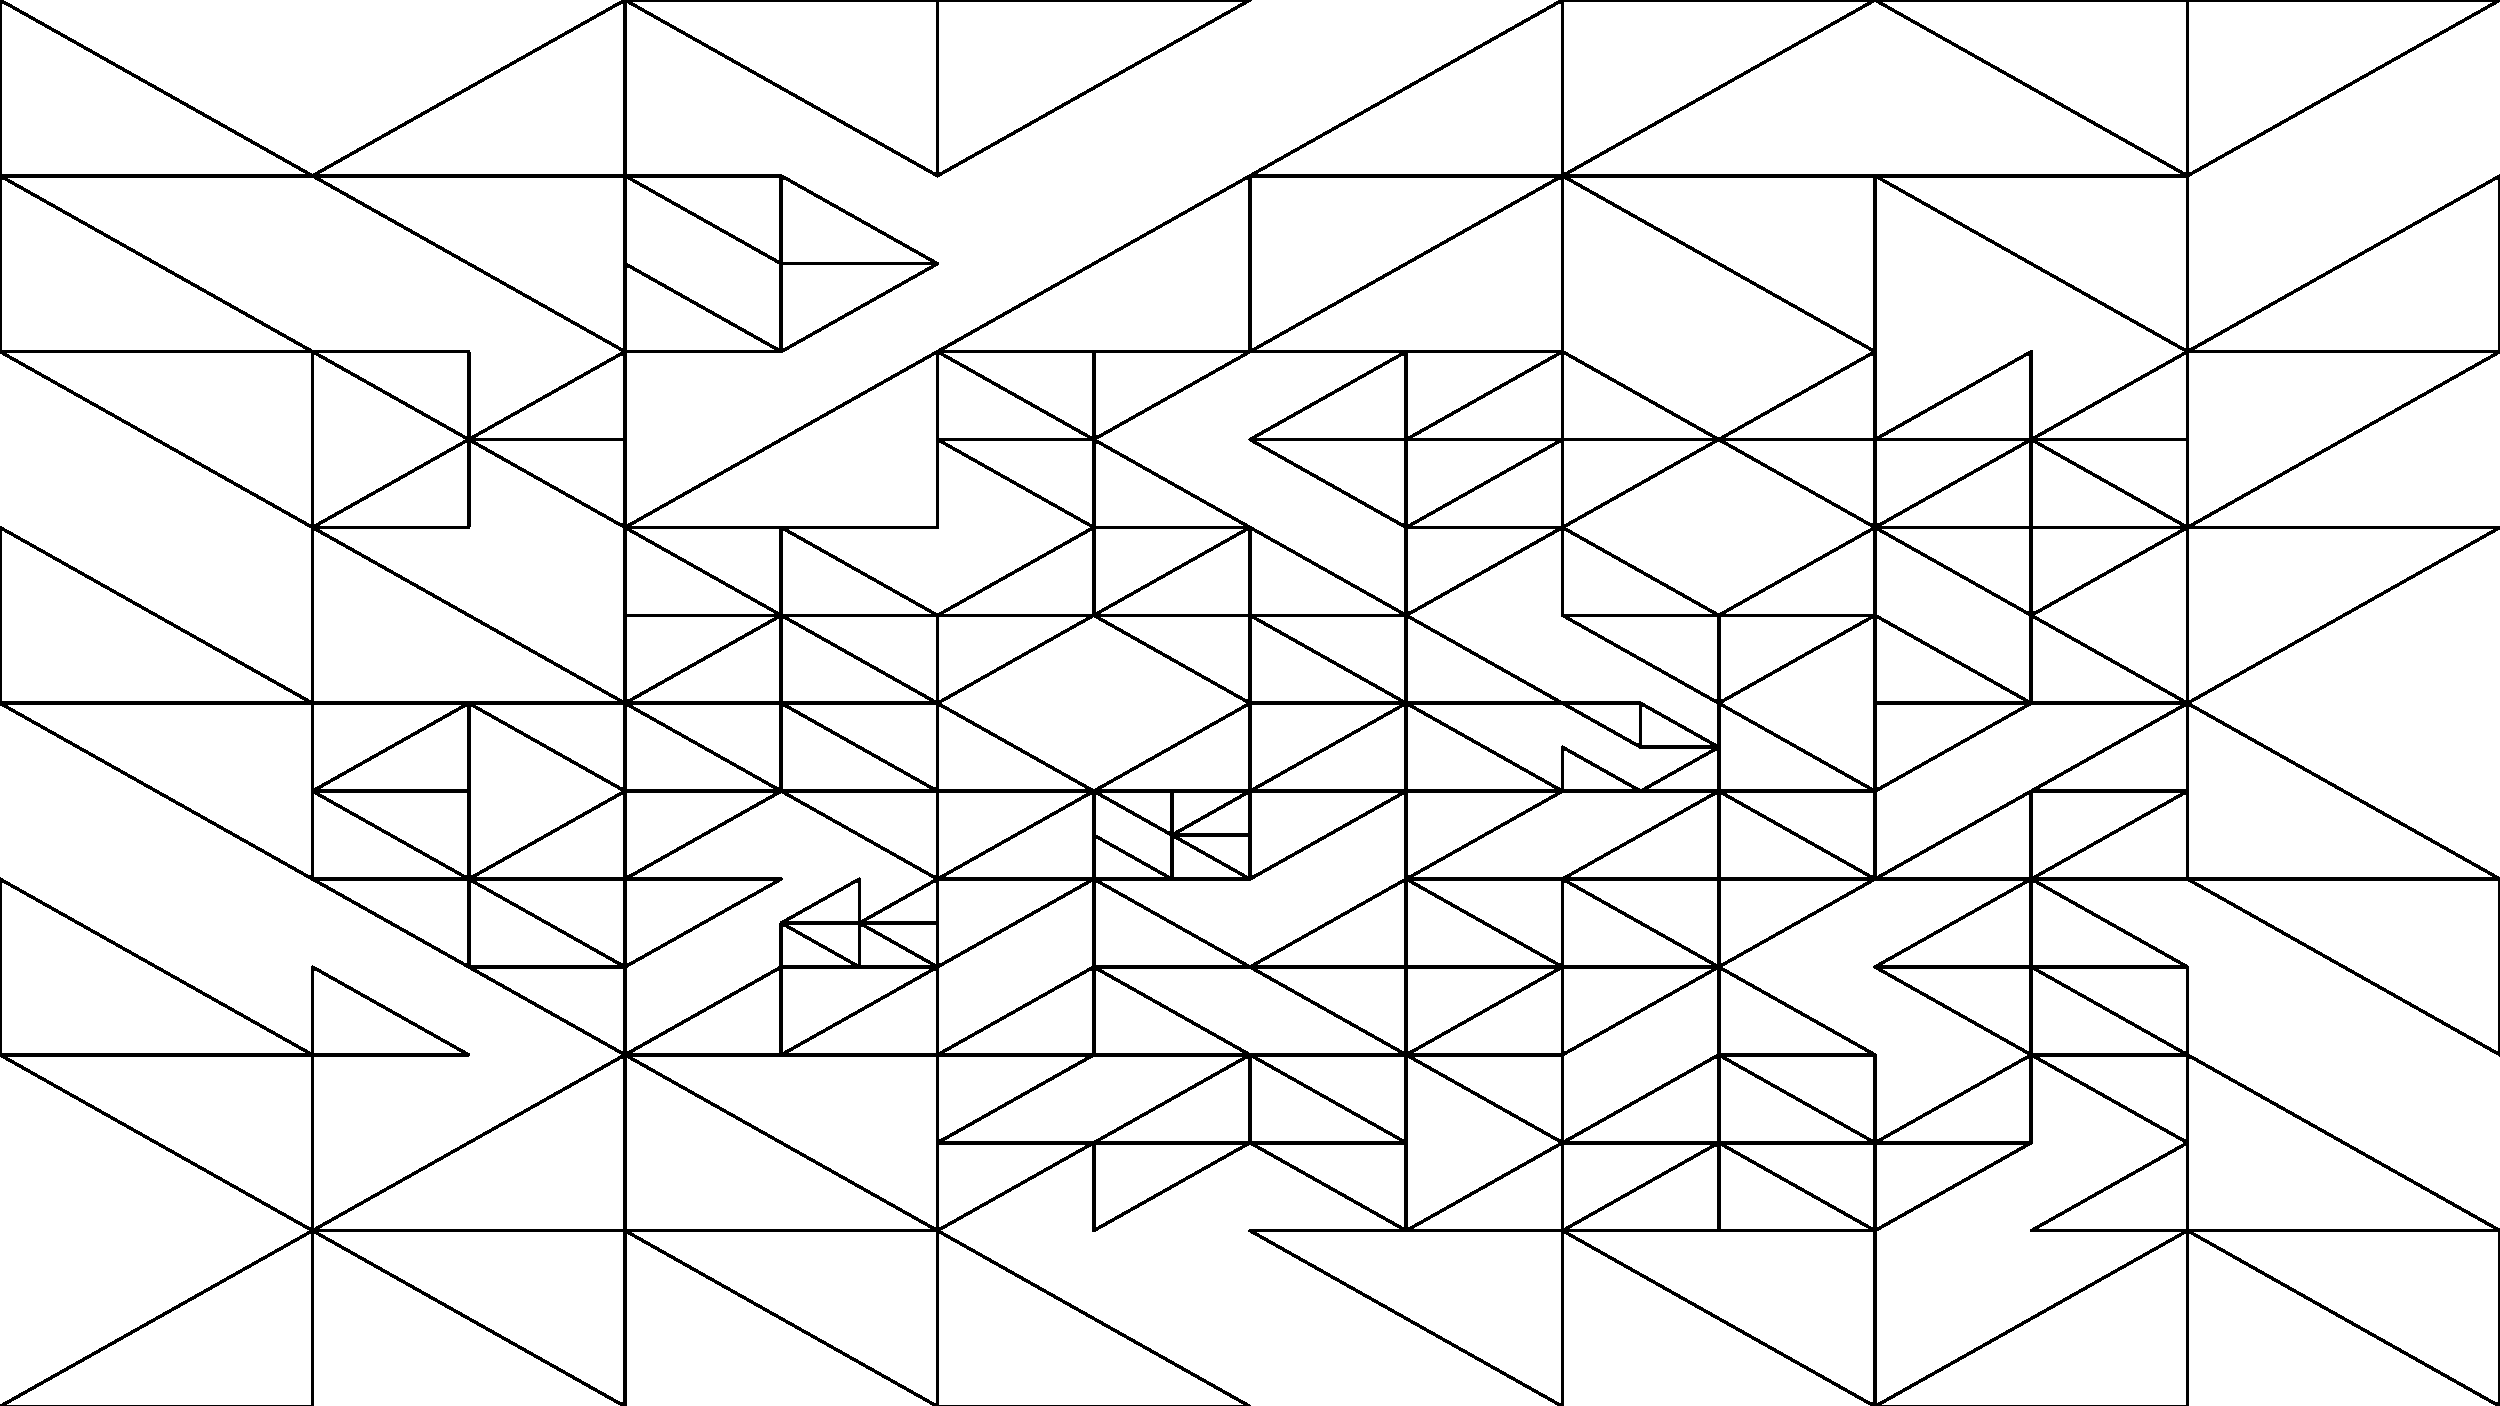 <svg xmlns="http://www.w3.org/2000/svg" version="1.1" xmlns:xlink="http://www.w3.org/1999/xlink" xmlns:svgjs="http://svgjs.dev/svgjs" viewBox="0 0 1422 800"><g shape-rendering="crispEdges" stroke-linejoin="round" fill="none" stroke-width="2" stroke="hsl(220, 62%, 45%)"><polygon points="1244.25,100 1422,0 1244.25,0"></polygon><polygon points="1244.25,100 1066.5,0 1244.25,0"></polygon><polygon points="1244.25,200 1244.25,100 1066.5,100"></polygon><polygon points="1422,200 1422,100 1244.25,200"></polygon><polygon points="888.75,0 888.75,100 1066.5,0"></polygon><polygon points="888.75,0 888.75,100 711,100"></polygon><polygon points="888.75,200 711,200 888.75,100"></polygon><polygon points="888.75,100 1066.5,100 1066.5,200"></polygon><polygon points="1066.5,200 977.625,250 1066.5,250"></polygon><polygon points="977.625,250 888.75,250 888.75,200"></polygon><polygon points="977.625,250 888.75,250 888.75,300"></polygon><polygon points="1066.5,300 1066.5,250 977.625,250"></polygon><polygon points="888.75,200 799.875,250 888.75,250"></polygon><polygon points="711,250 799.875,200 799.875,250"></polygon><polygon points="799.875,250 711,250 799.875,300"></polygon><polygon points="799.875,300 888.75,250 888.75,300"></polygon><polygon points="888.75,300 799.875,350 799.875,300"></polygon><polygon points="799.875,350 711,350 711,300"></polygon><polygon points="799.875,400 711,350 711,400"></polygon><polygon points="799.875,400 799.875,350 888.75,400"></polygon><polygon points="1066.5,300 977.625,350 1066.5,350"></polygon><polygon points="888.75,350 977.625,350 888.75,300"></polygon><polygon points="977.625,350 977.625,400 888.75,350"></polygon><polygon points="1066.5,350 977.625,400 977.625,350"></polygon><polygon points="1422,200 1244.25,300 1244.25,200"></polygon><polygon points="1155.375,250 1244.25,200 1244.25,250"></polygon><polygon points="1155.375,250 1155.375,200 1066.5,250"></polygon><polygon points="1066.5,300 1066.5,250 1155.375,250"></polygon><polygon points="1244.25,300 1155.375,300 1155.375,250"></polygon><polygon points="1155.375,300 1244.25,300 1155.375,350"></polygon><polygon points="1155.375,350 1155.375,300 1066.5,300"></polygon><polygon points="1066.5,350 1155.375,400 1066.5,400"></polygon><polygon points="1155.375,350 1155.375,400 1244.25,400"></polygon><polygon points="1244.25,400 1422,300 1244.25,300"></polygon><polygon points="711,0 533.25,0 533.25,100"></polygon><polygon points="533.25,0 533.25,100 355.5,0"></polygon><polygon points="444.375,100 533.25,150 444.375,150"></polygon><polygon points="444.375,150 444.375,100 355.5,100"></polygon><polygon points="355.5,150 444.375,200 355.5,200"></polygon><polygon points="533.25,150 444.375,200 444.375,150"></polygon><polygon points="711,200 533.25,200 711,100"></polygon><polygon points="355.5,100 355.5,0 177.75,100"></polygon><polygon points="177.75,100 0,100 0,0"></polygon><polygon points="0,100 177.75,200 0,200"></polygon><polygon points="355.5,200 355.5,100 177.75,100"></polygon><polygon points="355.5,200 355.5,250 266.625,250"></polygon><polygon points="266.625,250 266.625,200 177.75,200"></polygon><polygon points="266.625,250 177.75,300 266.625,300"></polygon><polygon points="355.5,250 266.625,250 355.5,300"></polygon><polygon points="177.75,300 177.75,200 0,200"></polygon><polygon points="177.75,400 0,400 0,300"></polygon><polygon points="355.5,400 177.75,300 177.75,400"></polygon><polygon points="711,200 622.125,200 622.125,250"></polygon><polygon points="533.25,250 533.25,200 622.125,250"></polygon><polygon points="622.125,250 622.125,300 533.25,250"></polygon><polygon points="622.125,250 622.125,300 711,300"></polygon><polygon points="533.25,200 355.5,300 533.25,300"></polygon><polygon points="533.25,350 444.375,300 444.375,350"></polygon><polygon points="444.375,350 355.5,350 355.5,300"></polygon><polygon points="355.5,400 444.375,350 355.5,350"></polygon><polygon points="533.25,400 444.375,400 444.375,350"></polygon><polygon points="711,350 622.125,350 711,300"></polygon><polygon points="622.125,350 533.25,350 622.125,300"></polygon><polygon points="622.125,350 533.25,400 533.25,350"></polygon><polygon points="711,350 622.125,350 711,400"></polygon><polygon points="711,400 711,450 622.125,450"></polygon><polygon points="622.125,450 533.25,450 533.25,400"></polygon><polygon points="533.25,500 622.125,450 622.125,500"></polygon><polygon points="666.562,475 711,450 711,475"></polygon><polygon points="666.562,475 622.125,450 666.562,450"></polygon><polygon points="666.562,500 622.125,475 622.125,500"></polygon><polygon points="711,500 666.562,500 666.562,475"></polygon><polygon points="444.375,400 533.25,450 533.25,400"></polygon><polygon points="444.375,400 444.375,450 355.5,400"></polygon><polygon points="444.375,450 355.5,500 355.5,450"></polygon><polygon points="533.25,500 444.375,450 533.25,450"></polygon><polygon points="488.812,525 533.25,500 533.25,525"></polygon><polygon points="488.812,500 444.375,525 488.812,525"></polygon><polygon points="444.375,525 488.812,550 444.375,550"></polygon><polygon points="488.812,525 533.25,550 488.812,550"></polygon><polygon points="355.5,500 444.375,500 355.5,550"></polygon><polygon points="355.5,600 444.375,550 444.375,600"></polygon><polygon points="533.25,550 533.25,600 444.375,600"></polygon><polygon points="622.125,500 622.125,550 711,550"></polygon><polygon points="622.125,500 533.25,550 533.25,500"></polygon><polygon points="622.125,600 533.25,600 622.125,550"></polygon><polygon points="711,600 622.125,550 622.125,600"></polygon><polygon points="355.5,450 266.625,400 355.5,400"></polygon><polygon points="266.625,450 266.625,400 177.75,450"></polygon><polygon points="266.625,500 266.625,450 177.75,450"></polygon><polygon points="355.5,500 355.5,450 266.625,500"></polygon><polygon points="177.75,500 0,400 177.75,400"></polygon><polygon points="177.75,600 0,600 0,500"></polygon><polygon points="355.5,500 355.5,550 266.625,500"></polygon><polygon points="266.625,500 266.625,550 177.75,500"></polygon><polygon points="266.625,600 177.75,600 177.75,550"></polygon><polygon points="266.625,550 355.5,600 355.5,550"></polygon><polygon points="355.5,600 355.5,700 177.75,700"></polygon><polygon points="0,600 177.75,700 177.75,600"></polygon><polygon points="177.75,800 177.75,700 0,800"></polygon><polygon points="355.5,700 177.75,700 355.5,800"></polygon><polygon points="711,650 711,600 622.125,650"></polygon><polygon points="622.125,600 533.25,600 533.25,650"></polygon><polygon points="533.25,650 622.125,650 533.25,700"></polygon><polygon points="711,650 622.125,650 622.125,700"></polygon><polygon points="355.5,600 533.25,700 533.25,600"></polygon><polygon points="533.25,700 533.25,800 355.5,700"></polygon><polygon points="533.25,700 711,800 533.25,800"></polygon><polygon points="1244.25,500 1422,500 1244.25,400"></polygon><polygon points="1244.25,400 1244.25,450 1155.375,450"></polygon><polygon points="1066.5,400 1155.375,400 1066.5,450"></polygon><polygon points="1155.375,500 1066.5,500 1155.375,450"></polygon><polygon points="1155.375,500 1244.25,450 1244.25,500"></polygon><polygon points="1244.25,550 1155.375,500 1155.375,550"></polygon><polygon points="1155.375,550 1155.375,500 1066.5,550"></polygon><polygon points="1155.375,600 1155.375,550 1066.5,550"></polygon><polygon points="1244.25,600 1244.25,550 1155.375,550"></polygon><polygon points="1422,500 1422,600 1244.25,500"></polygon><polygon points="977.625,450 977.625,400 1066.5,450"></polygon><polygon points="977.625,425 933.188,400 933.188,425"></polygon><polygon points="933.188,425 888.75,400 933.188,400"></polygon><polygon points="933.188,450 888.75,425 888.75,450"></polygon><polygon points="977.625,425 977.625,450 933.188,450"></polygon><polygon points="977.625,500 888.75,500 977.625,450"></polygon><polygon points="1066.5,500 977.625,450 1066.5,450"></polygon><polygon points="799.875,450 799.875,400 888.75,450"></polygon><polygon points="711,450 799.875,400 799.875,450"></polygon><polygon points="711,450 711,500 799.875,450"></polygon><polygon points="888.75,450 799.875,500 799.875,450"></polygon><polygon points="888.75,500 888.75,550 799.875,500"></polygon><polygon points="711,550 799.875,500 799.875,550"></polygon><polygon points="799.875,600 799.875,550 711,550"></polygon><polygon points="888.75,550 799.875,600 799.875,550"></polygon><polygon points="977.625,550 1066.5,500 977.625,500"></polygon><polygon points="977.625,550 888.75,500 888.75,550"></polygon><polygon points="888.75,550 977.625,550 888.75,600"></polygon><polygon points="977.625,550 977.625,600 1066.5,600"></polygon><polygon points="1066.5,600 977.625,600 1066.5,650"></polygon><polygon points="977.625,650 888.75,650 977.625,600"></polygon><polygon points="977.625,650 977.625,700 888.75,700"></polygon><polygon points="1066.5,700 1066.5,650 977.625,650"></polygon><polygon points="888.75,600 799.875,600 888.75,650"></polygon><polygon points="711,600 799.875,600 799.875,650"></polygon><polygon points="799.875,650 799.875,700 711,650"></polygon><polygon points="888.75,700 888.75,650 799.875,700"></polygon><polygon points="888.75,700 888.75,800 711,700"></polygon><polygon points="888.75,700 1066.5,700 1066.5,800"></polygon><polygon points="1422,700 1244.25,700 1244.25,600"></polygon><polygon points="1244.25,600 1155.375,600 1244.25,650"></polygon><polygon points="1155.375,650 1155.375,600 1066.5,650"></polygon><polygon points="1066.5,650 1155.375,650 1066.5,700"></polygon><polygon points="1244.25,650 1155.375,700 1244.25,700"></polygon><polygon points="1244.25,700 1066.5,800 1244.25,800"></polygon><polygon points="1244.25,700 1422,700 1422,800"></polygon></g><g fill="hsl(220, 62%, 45%)" stroke-width="3" stroke="hsl(220, 43%, 13%)"></g></svg>